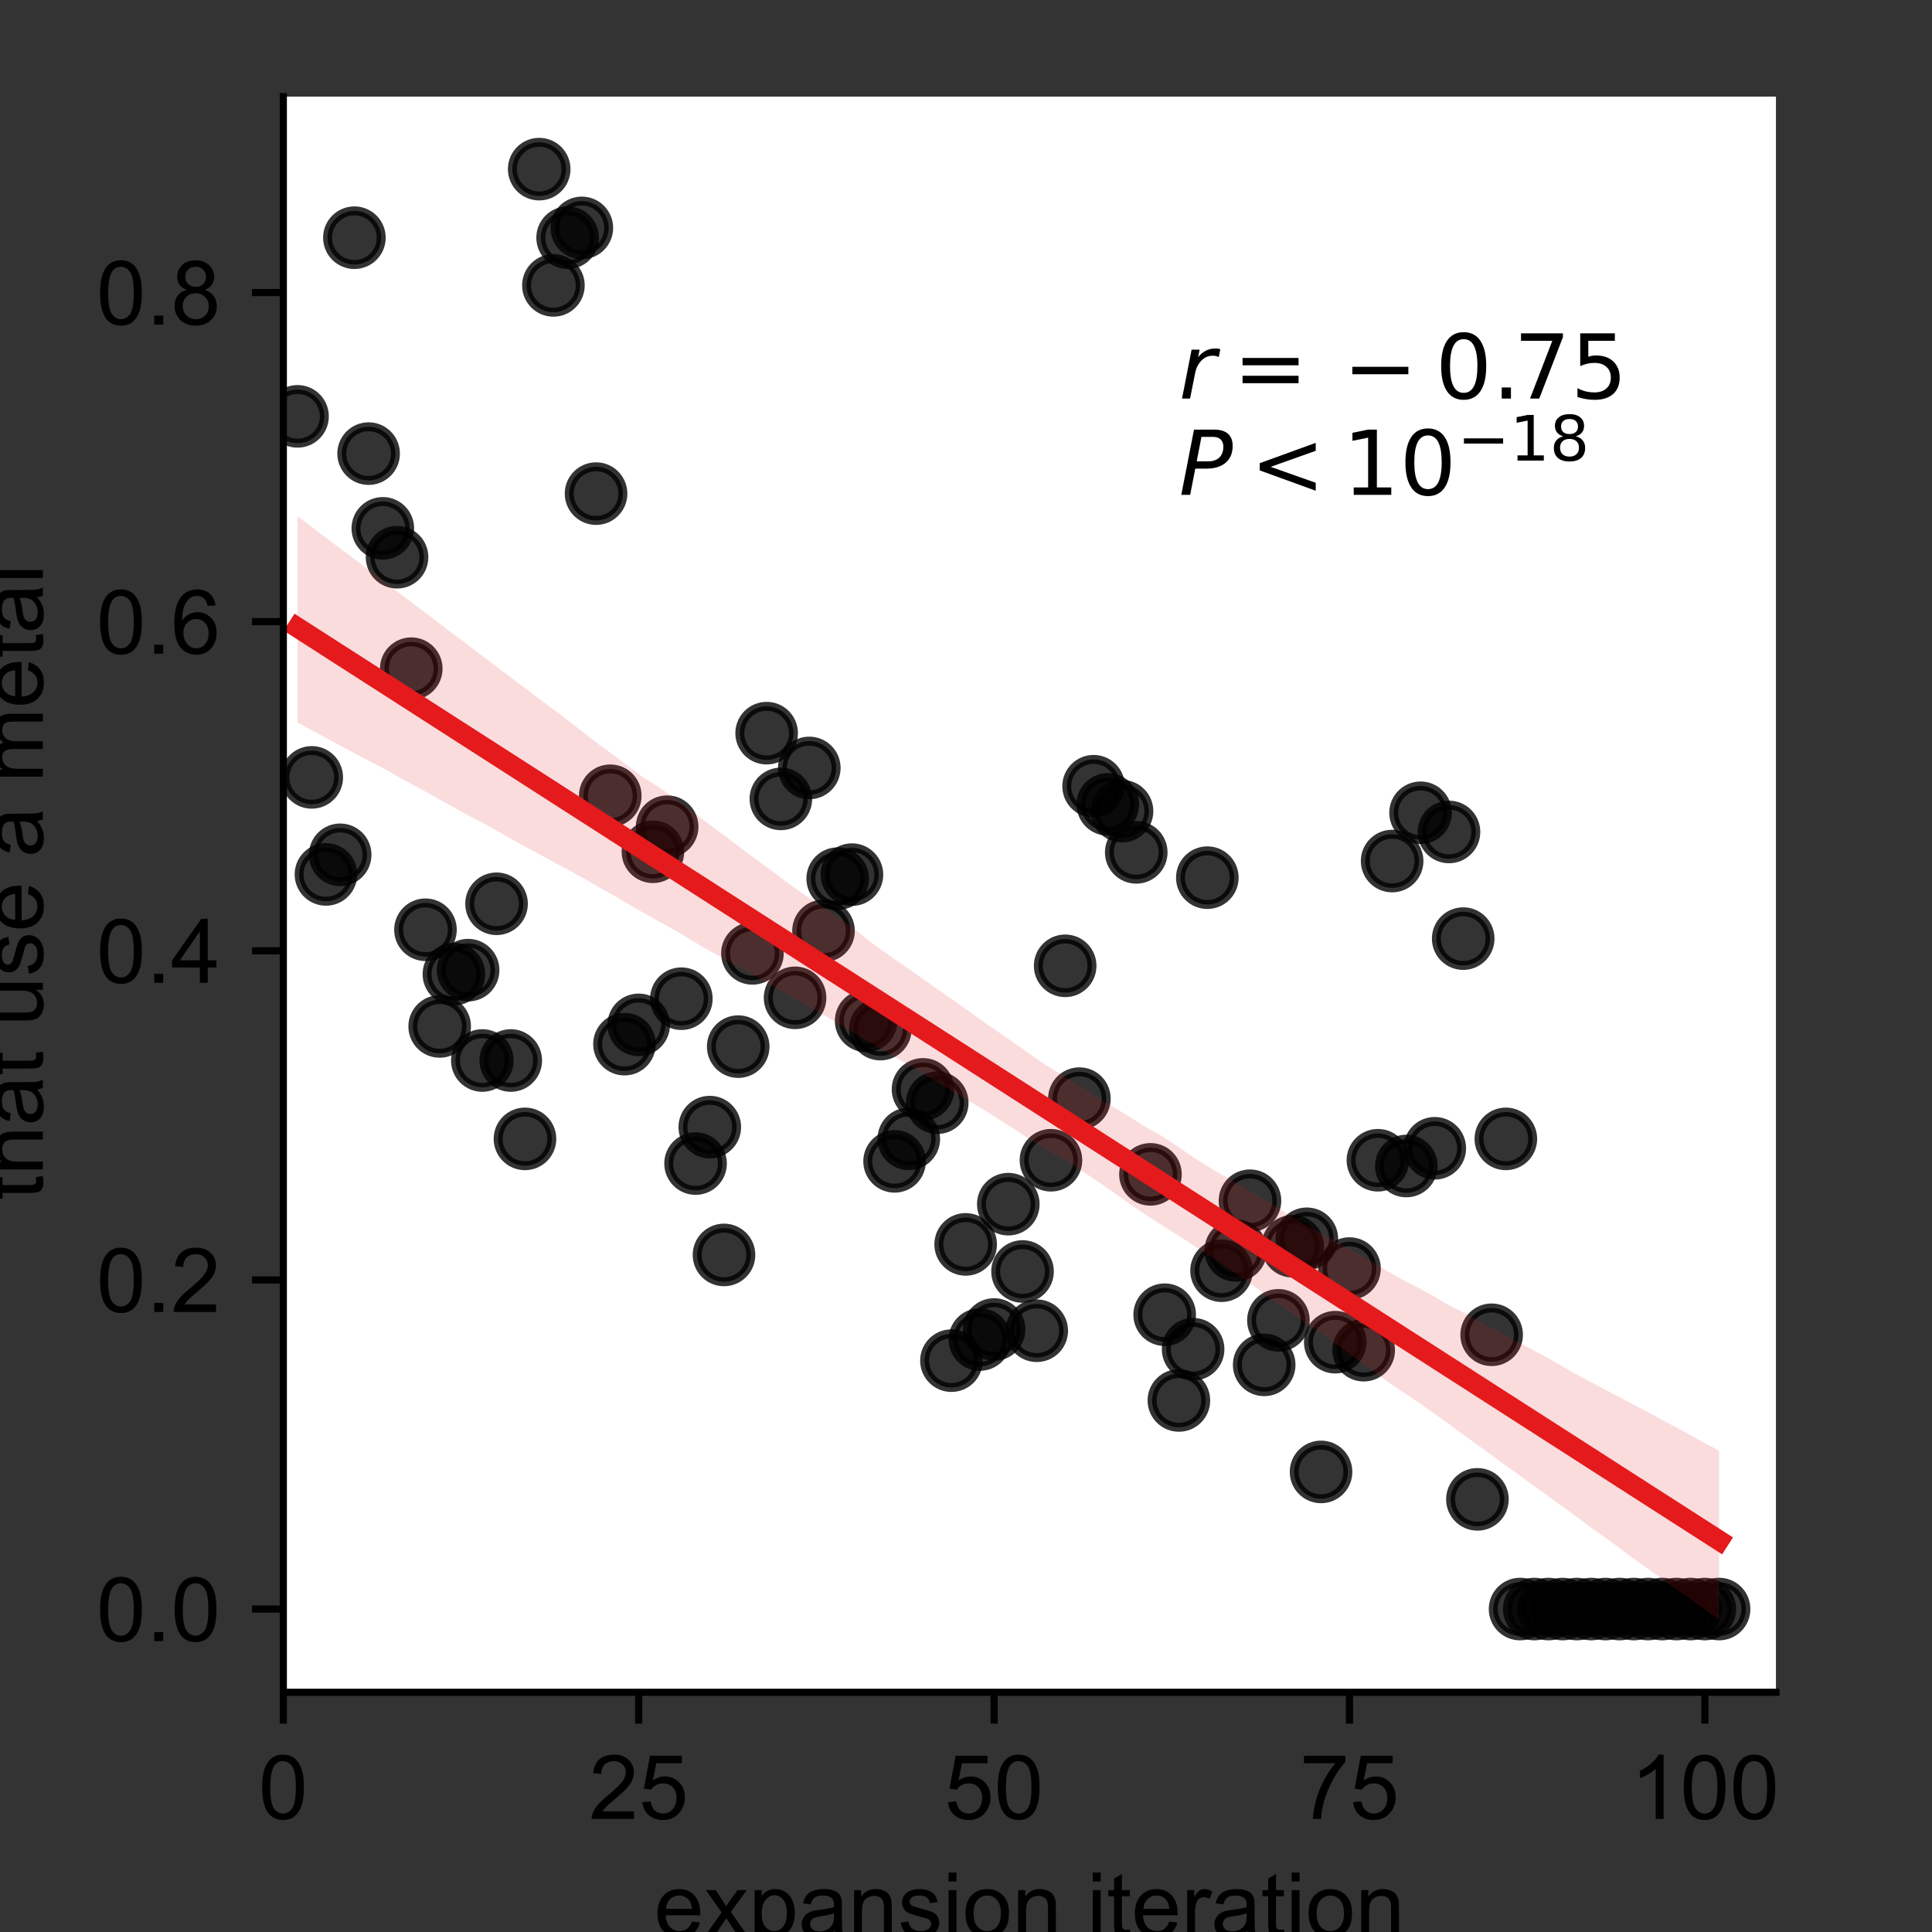 <?xml version="1.0" encoding="utf-8" standalone="no"?>
<!DOCTYPE svg PUBLIC "-//W3C//DTD SVG 1.1//EN"
  "http://www.w3.org/Graphics/SVG/1.1/DTD/svg11.dtd">
<!-- Created with matplotlib (https://matplotlib.org/) -->
<svg height="216pt" version="1.1" viewBox="0 0 216 216" width="216pt" xmlns="http://www.w3.org/2000/svg" xmlns:xlink="http://www.w3.org/1999/xlink">
 <rect x="0" y="0" width="216" height="216" fill="#333333" stroke="none"/>
 <defs>
  <style type="text/css">*{stroke-linecap:butt;stroke-linejoin:round;}</style>
 </defs>
 <g id="figure_1">
  <g id="patch_1">
   <path d="M 0 216 
L 216 216 
L 216 0 
L 0 0 
z
" style="fill:none;"/>
  </g>
  <g id="axes_1">
   <g id="patch_2">
    <path d="M 31.675 189.2 
L 198.553 189.2 
L 198.553 10.8 
L 31.675 10.8 
z
" style="fill:#ffffff;"/>
   </g>
   <g id="PathCollection_1">
    <defs>
     <path d="M 0 3 
C 0.796 3 1.559 2.684 2.121 2.121 
C 2.684 1.559 3 0.796 3 0 
C 3 -0.796 2.684 -1.559 2.121 -2.121 
C 1.559 -2.684 0.796 -3 0 -3 
C -0.796 -3 -1.559 -2.684 -2.121 -2.121 
C -2.684 -1.559 -3 -0.796 -3 0 
C -3 0.796 -2.684 1.559 -2.121 2.121 
C -1.559 2.684 -0.796 3 0 3 
z
" id="m6edb5e5a37" style="stroke:#000000;stroke-opacity:0.8;"/>
    </defs>
    <g clip-path="url(#p695f22015d)">
     <use style="fill-opacity:0.8;stroke:#000000;stroke-opacity:0.8;" x="33.264" xlink:href="#m6edb5e5a37" y="46.549"/>
     <use style="fill-opacity:0.8;stroke:#000000;stroke-opacity:0.8;" x="34.854" xlink:href="#m6edb5e5a37" y="86.913"/>
     <use style="fill-opacity:0.8;stroke:#000000;stroke-opacity:0.8;" x="36.443" xlink:href="#m6edb5e5a37" y="97.759"/>
     <use style="fill-opacity:0.8;stroke:#000000;stroke-opacity:0.8;" x="38.032" xlink:href="#m6edb5e5a37" y="95.569"/>
     <use style="fill-opacity:0.8;stroke:#000000;stroke-opacity:0.8;" x="39.622" xlink:href="#m6edb5e5a37" y="26.575"/>
     <use style="fill-opacity:0.8;stroke:#000000;stroke-opacity:0.8;" x="41.211" xlink:href="#m6edb5e5a37" y="50.715"/>
     <use style="fill-opacity:0.8;stroke:#000000;stroke-opacity:0.8;" x="42.8" xlink:href="#m6edb5e5a37" y="59.07"/>
     <use style="fill-opacity:0.8;stroke:#000000;stroke-opacity:0.8;" x="44.39" xlink:href="#m6edb5e5a37" y="62.297"/>
     <use style="fill-opacity:0.8;stroke:#000000;stroke-opacity:0.8;" x="45.979" xlink:href="#m6edb5e5a37" y="74.761"/>
     <use style="fill-opacity:0.8;stroke:#000000;stroke-opacity:0.8;" x="47.568" xlink:href="#m6edb5e5a37" y="103.948"/>
     <use style="fill-opacity:0.8;stroke:#000000;stroke-opacity:0.8;" x="49.157" xlink:href="#m6edb5e5a37" y="114.757"/>
     <use style="fill-opacity:0.8;stroke:#000000;stroke-opacity:0.8;" x="50.747" xlink:href="#m6edb5e5a37" y="108.909"/>
     <use style="fill-opacity:0.8;stroke:#000000;stroke-opacity:0.8;" x="52.336" xlink:href="#m6edb5e5a37" y="108.465"/>
     <use style="fill-opacity:0.8;stroke:#000000;stroke-opacity:0.8;" x="53.925" xlink:href="#m6edb5e5a37" y="118.566"/>
     <use style="fill-opacity:0.8;stroke:#000000;stroke-opacity:0.8;" x="55.515" xlink:href="#m6edb5e5a37" y="101.044"/>
     <use style="fill-opacity:0.8;stroke:#000000;stroke-opacity:0.8;" x="57.104" xlink:href="#m6edb5e5a37" y="118.566"/>
     <use style="fill-opacity:0.8;stroke:#000000;stroke-opacity:0.8;" x="58.693" xlink:href="#m6edb5e5a37" y="127.328"/>
     <use style="fill-opacity:0.8;stroke:#000000;stroke-opacity:0.8;" x="60.283" xlink:href="#m6edb5e5a37" y="18.909"/>
     <use style="fill-opacity:0.8;stroke:#000000;stroke-opacity:0.8;" x="61.872" xlink:href="#m6edb5e5a37" y="31.908"/>
     <use style="fill-opacity:0.8;stroke:#000000;stroke-opacity:0.8;" x="63.461" xlink:href="#m6edb5e5a37" y="26.575"/>
     <use style="fill-opacity:0.8;stroke:#000000;stroke-opacity:0.8;" x="65.051" xlink:href="#m6edb5e5a37" y="25.48"/>
     <use style="fill-opacity:0.8;stroke:#000000;stroke-opacity:0.8;" x="66.64" xlink:href="#m6edb5e5a37" y="55.188"/>
     <use style="fill-opacity:0.8;stroke:#000000;stroke-opacity:0.8;" x="68.229" xlink:href="#m6edb5e5a37" y="88.968"/>
     <use style="fill-opacity:0.8;stroke:#000000;stroke-opacity:0.8;" x="69.819" xlink:href="#m6edb5e5a37" y="116.736"/>
     <use style="fill-opacity:0.8;stroke:#000000;stroke-opacity:0.8;" x="71.408" xlink:href="#m6edb5e5a37" y="114.582"/>
     <use style="fill-opacity:0.8;stroke:#000000;stroke-opacity:0.8;" x="72.997" xlink:href="#m6edb5e5a37" y="95.229"/>
     <use style="fill-opacity:0.8;stroke:#000000;stroke-opacity:0.8;" x="74.587" xlink:href="#m6edb5e5a37" y="92.427"/>
     <use style="fill-opacity:0.8;stroke:#000000;stroke-opacity:0.8;" x="76.176" xlink:href="#m6edb5e5a37" y="111.656"/>
     <use style="fill-opacity:0.8;stroke:#000000;stroke-opacity:0.8;" x="77.765" xlink:href="#m6edb5e5a37" y="130.087"/>
     <use style="fill-opacity:0.8;stroke:#000000;stroke-opacity:0.8;" x="79.355" xlink:href="#m6edb5e5a37" y="126.013"/>
     <use style="fill-opacity:0.8;stroke:#000000;stroke-opacity:0.8;" x="80.944" xlink:href="#m6edb5e5a37" y="140.303"/>
     <use style="fill-opacity:0.8;stroke:#000000;stroke-opacity:0.8;" x="82.533" xlink:href="#m6edb5e5a37" y="117.014"/>
     <use style="fill-opacity:0.8;stroke:#000000;stroke-opacity:0.8;" x="84.122" xlink:href="#m6edb5e5a37" y="106.588"/>
     <use style="fill-opacity:0.8;stroke:#000000;stroke-opacity:0.8;" x="85.712" xlink:href="#m6edb5e5a37" y="81.968"/>
     <use style="fill-opacity:0.8;stroke:#000000;stroke-opacity:0.8;" x="87.301" xlink:href="#m6edb5e5a37" y="89.318"/>
     <use style="fill-opacity:0.8;stroke:#000000;stroke-opacity:0.8;" x="88.89" xlink:href="#m6edb5e5a37" y="111.558"/>
     <use style="fill-opacity:0.8;stroke:#000000;stroke-opacity:0.8;" x="90.48" xlink:href="#m6edb5e5a37" y="85.858"/>
     <use style="fill-opacity:0.8;stroke:#000000;stroke-opacity:0.8;" x="92.069" xlink:href="#m6edb5e5a37" y="104.071"/>
     <use style="fill-opacity:0.8;stroke:#000000;stroke-opacity:0.8;" x="93.658" xlink:href="#m6edb5e5a37" y="98.233"/>
     <use style="fill-opacity:0.8;stroke:#000000;stroke-opacity:0.8;" x="95.248" xlink:href="#m6edb5e5a37" y="97.786"/>
     <use style="fill-opacity:0.8;stroke:#000000;stroke-opacity:0.8;" x="96.837" xlink:href="#m6edb5e5a37" y="114.138"/>
     <use style="fill-opacity:0.8;stroke:#000000;stroke-opacity:0.8;" x="98.426" xlink:href="#m6edb5e5a37" y="115.054"/>
     <use style="fill-opacity:0.8;stroke:#000000;stroke-opacity:0.8;" x="100.016" xlink:href="#m6edb5e5a37" y="129.84"/>
     <use style="fill-opacity:0.8;stroke:#000000;stroke-opacity:0.8;" x="101.605" xlink:href="#m6edb5e5a37" y="127.328"/>
     <use style="fill-opacity:0.8;stroke:#000000;stroke-opacity:0.8;" x="103.194" xlink:href="#m6edb5e5a37" y="121.794"/>
     <use style="fill-opacity:0.8;stroke:#000000;stroke-opacity:0.8;" x="104.784" xlink:href="#m6edb5e5a37" y="123.284"/>
     <use style="fill-opacity:0.8;stroke:#000000;stroke-opacity:0.8;" x="106.373" xlink:href="#m6edb5e5a37" y="152.123"/>
     <use style="fill-opacity:0.8;stroke:#000000;stroke-opacity:0.8;" x="107.962" xlink:href="#m6edb5e5a37" y="139.125"/>
     <use style="fill-opacity:0.8;stroke:#000000;stroke-opacity:0.8;" x="109.552" xlink:href="#m6edb5e5a37" y="149.759"/>
     <use style="fill-opacity:0.8;stroke:#000000;stroke-opacity:0.8;" x="111.141" xlink:href="#m6edb5e5a37" y="148.641"/>
     <use style="fill-opacity:0.8;stroke:#000000;stroke-opacity:0.8;" x="112.73" xlink:href="#m6edb5e5a37" y="134.628"/>
     <use style="fill-opacity:0.8;stroke:#000000;stroke-opacity:0.8;" x="114.32" xlink:href="#m6edb5e5a37" y="142.154"/>
     <use style="fill-opacity:0.8;stroke:#000000;stroke-opacity:0.8;" x="115.909" xlink:href="#m6edb5e5a37" y="148.779"/>
     <use style="fill-opacity:0.8;stroke:#000000;stroke-opacity:0.8;" x="117.498" xlink:href="#m6edb5e5a37" y="129.717"/>
     <use style="fill-opacity:0.8;stroke:#000000;stroke-opacity:0.8;" x="119.087" xlink:href="#m6edb5e5a37" y="107.979"/>
     <use style="fill-opacity:0.8;stroke:#000000;stroke-opacity:0.8;" x="120.677" xlink:href="#m6edb5e5a37" y="122.83"/>
     <use style="fill-opacity:0.8;stroke:#000000;stroke-opacity:0.8;" x="122.266" xlink:href="#m6edb5e5a37" y="87.903"/>
     <use style="fill-opacity:0.8;stroke:#000000;stroke-opacity:0.8;" x="123.855" xlink:href="#m6edb5e5a37" y="89.929"/>
     <use style="fill-opacity:0.8;stroke:#000000;stroke-opacity:0.8;" x="125.445" xlink:href="#m6edb5e5a37" y="90.69"/>
     <use style="fill-opacity:0.8;stroke:#000000;stroke-opacity:0.8;" x="127.034" xlink:href="#m6edb5e5a37" y="95.295"/>
     <use style="fill-opacity:0.8;stroke:#000000;stroke-opacity:0.8;" x="128.623" xlink:href="#m6edb5e5a37" y="131.295"/>
     <use style="fill-opacity:0.8;stroke:#000000;stroke-opacity:0.8;" x="130.213" xlink:href="#m6edb5e5a37" y="146.987"/>
     <use style="fill-opacity:0.8;stroke:#000000;stroke-opacity:0.8;" x="131.802" xlink:href="#m6edb5e5a37" y="156.572"/>
     <use style="fill-opacity:0.8;stroke:#000000;stroke-opacity:0.8;" x="133.391" xlink:href="#m6edb5e5a37" y="150.844"/>
     <use style="fill-opacity:0.8;stroke:#000000;stroke-opacity:0.8;" x="134.981" xlink:href="#m6edb5e5a37" y="98.124"/>
     <use style="fill-opacity:0.8;stroke:#000000;stroke-opacity:0.8;" x="136.57" xlink:href="#m6edb5e5a37" y="142.066"/>
     <use style="fill-opacity:0.8;stroke:#000000;stroke-opacity:0.8;" x="138.159" xlink:href="#m6edb5e5a37" y="139.795"/>
     <use style="fill-opacity:0.8;stroke:#000000;stroke-opacity:0.8;" x="139.749" xlink:href="#m6edb5e5a37" y="134.244"/>
     <use style="fill-opacity:0.8;stroke:#000000;stroke-opacity:0.8;" x="141.338" xlink:href="#m6edb5e5a37" y="152.593"/>
     <use style="fill-opacity:0.8;stroke:#000000;stroke-opacity:0.8;" x="142.927" xlink:href="#m6edb5e5a37" y="147.616"/>
     <use style="fill-opacity:0.8;stroke:#000000;stroke-opacity:0.8;" x="144.517" xlink:href="#m6edb5e5a37" y="139.331"/>
     <use style="fill-opacity:0.8;stroke:#000000;stroke-opacity:0.8;" x="146.106" xlink:href="#m6edb5e5a37" y="138.498"/>
     <use style="fill-opacity:0.8;stroke:#000000;stroke-opacity:0.8;" x="147.695" xlink:href="#m6edb5e5a37" y="164.562"/>
     <use style="fill-opacity:0.8;stroke:#000000;stroke-opacity:0.8;" x="149.285" xlink:href="#m6edb5e5a37" y="150.059"/>
     <use style="fill-opacity:0.8;stroke:#000000;stroke-opacity:0.8;" x="150.874" xlink:href="#m6edb5e5a37" y="141.829"/>
     <use style="fill-opacity:0.8;stroke:#000000;stroke-opacity:0.8;" x="152.463" xlink:href="#m6edb5e5a37" y="150.953"/>
     <use style="fill-opacity:0.8;stroke:#000000;stroke-opacity:0.8;" x="154.052" xlink:href="#m6edb5e5a37" y="129.717"/>
     <use style="fill-opacity:0.8;stroke:#000000;stroke-opacity:0.8;" x="155.642" xlink:href="#m6edb5e5a37" y="96.266"/>
     <use style="fill-opacity:0.8;stroke:#000000;stroke-opacity:0.8;" x="157.231" xlink:href="#m6edb5e5a37" y="130.36"/>
     <use style="fill-opacity:0.8;stroke:#000000;stroke-opacity:0.8;" x="158.82" xlink:href="#m6edb5e5a37" y="90.87"/>
     <use style="fill-opacity:0.8;stroke:#000000;stroke-opacity:0.8;" x="160.41" xlink:href="#m6edb5e5a37" y="128.379"/>
     <use style="fill-opacity:0.8;stroke:#000000;stroke-opacity:0.8;" x="161.999" xlink:href="#m6edb5e5a37" y="93.013"/>
     <use style="fill-opacity:0.8;stroke:#000000;stroke-opacity:0.8;" x="163.588" xlink:href="#m6edb5e5a37" y="104.938"/>
     <use style="fill-opacity:0.8;stroke:#000000;stroke-opacity:0.8;" x="165.178" xlink:href="#m6edb5e5a37" y="167.629"/>
     <use style="fill-opacity:0.8;stroke:#000000;stroke-opacity:0.8;" x="166.767" xlink:href="#m6edb5e5a37" y="149.23"/>
     <use style="fill-opacity:0.8;stroke:#000000;stroke-opacity:0.8;" x="168.356" xlink:href="#m6edb5e5a37" y="127.328"/>
     <use style="fill-opacity:0.8;stroke:#000000;stroke-opacity:0.8;" x="169.946" xlink:href="#m6edb5e5a37" y="179.894"/>
     <use style="fill-opacity:0.8;stroke:#000000;stroke-opacity:0.8;" x="171.535" xlink:href="#m6edb5e5a37" y="179.894"/>
     <use style="fill-opacity:0.8;stroke:#000000;stroke-opacity:0.8;" x="173.124" xlink:href="#m6edb5e5a37" y="179.894"/>
     <use style="fill-opacity:0.8;stroke:#000000;stroke-opacity:0.8;" x="174.714" xlink:href="#m6edb5e5a37" y="179.894"/>
     <use style="fill-opacity:0.8;stroke:#000000;stroke-opacity:0.8;" x="176.303" xlink:href="#m6edb5e5a37" y="179.894"/>
     <use style="fill-opacity:0.8;stroke:#000000;stroke-opacity:0.8;" x="177.892" xlink:href="#m6edb5e5a37" y="179.894"/>
     <use style="fill-opacity:0.8;stroke:#000000;stroke-opacity:0.8;" x="179.482" xlink:href="#m6edb5e5a37" y="179.894"/>
     <use style="fill-opacity:0.8;stroke:#000000;stroke-opacity:0.8;" x="181.071" xlink:href="#m6edb5e5a37" y="179.894"/>
     <use style="fill-opacity:0.8;stroke:#000000;stroke-opacity:0.8;" x="182.66" xlink:href="#m6edb5e5a37" y="179.894"/>
     <use style="fill-opacity:0.8;stroke:#000000;stroke-opacity:0.8;" x="184.25" xlink:href="#m6edb5e5a37" y="179.894"/>
     <use style="fill-opacity:0.8;stroke:#000000;stroke-opacity:0.8;" x="185.839" xlink:href="#m6edb5e5a37" y="179.894"/>
     <use style="fill-opacity:0.8;stroke:#000000;stroke-opacity:0.8;" x="187.428" xlink:href="#m6edb5e5a37" y="179.894"/>
     <use style="fill-opacity:0.8;stroke:#000000;stroke-opacity:0.8;" x="189.017" xlink:href="#m6edb5e5a37" y="179.894"/>
     <use style="fill-opacity:0.8;stroke:#000000;stroke-opacity:0.8;" x="190.607" xlink:href="#m6edb5e5a37" y="179.894"/>
     <use style="fill-opacity:0.8;stroke:#000000;stroke-opacity:0.8;" x="192.196" xlink:href="#m6edb5e5a37" y="179.894"/>
    </g>
   </g>
   <g id="PolyCollection_1">
    <path clip-path="url(#p695f22015d)" d="M 33.264 57.721 
L 33.264 80.778 
L 34.87 81.644 
L 36.475 82.51 
L 38.08 83.375 
L 39.686 84.24 
L 41.291 85.096 
L 42.897 85.917 
L 44.502 86.84 
L 46.107 87.707 
L 47.713 88.591 
L 49.318 89.483 
L 50.923 90.376 
L 52.529 91.259 
L 54.134 92.091 
L 55.74 92.996 
L 57.345 93.901 
L 58.95 94.789 
L 60.556 95.653 
L 62.161 96.518 
L 63.766 97.384 
L 65.372 98.263 
L 66.977 99.201 
L 68.582 100.103 
L 70.188 101.045 
L 71.793 101.976 
L 73.399 102.87 
L 75.004 103.763 
L 76.609 104.692 
L 78.215 105.668 
L 79.82 106.57 
L 81.425 107.44 
L 83.031 108.309 
L 84.636 109.2 
L 86.242 110.141 
L 87.847 111.081 
L 89.452 112.002 
L 91.058 112.921 
L 92.663 113.819 
L 94.268 114.745 
L 95.874 115.723 
L 97.479 116.671 
L 99.085 117.608 
L 100.69 118.546 
L 102.295 119.468 
L 103.901 120.448 
L 105.506 121.394 
L 107.111 122.373 
L 108.717 123.316 
L 110.322 124.293 
L 111.928 125.301 
L 113.533 126.32 
L 115.138 127.355 
L 116.744 128.359 
L 118.349 129.301 
L 119.954 130.259 
L 121.56 131.307 
L 123.165 132.395 
L 124.77 133.519 
L 126.376 134.649 
L 127.981 135.732 
L 129.587 136.777 
L 131.192 137.789 
L 132.797 138.815 
L 134.403 139.892 
L 136.008 140.893 
L 137.613 142 
L 139.219 143.148 
L 140.824 144.233 
L 142.43 145.449 
L 144.035 146.532 
L 145.64 147.697 
L 147.246 148.735 
L 148.851 149.92 
L 150.456 151.046 
L 152.062 152.236 
L 153.667 153.396 
L 155.273 154.567 
L 156.878 155.649 
L 158.483 156.714 
L 160.089 157.851 
L 161.694 158.989 
L 163.299 160.18 
L 164.905 161.342 
L 166.51 162.506 
L 168.116 163.669 
L 169.721 164.834 
L 171.326 165.998 
L 172.932 167.163 
L 174.537 168.326 
L 176.142 169.489 
L 177.748 170.682 
L 179.353 171.815 
L 180.959 172.988 
L 182.564 174.192 
L 184.169 175.344 
L 185.775 176.493 
L 187.38 177.641 
L 188.985 178.791 
L 190.591 179.908 
L 192.196 181.091 
L 192.196 162.175 
L 192.196 162.175 
L 190.591 161.349 
L 188.985 160.438 
L 187.38 159.566 
L 185.775 158.703 
L 184.169 157.852 
L 182.564 157.003 
L 180.959 156.155 
L 179.353 155.307 
L 177.748 154.459 
L 176.142 153.603 
L 174.537 152.679 
L 172.932 151.748 
L 171.326 150.901 
L 169.721 150.055 
L 168.116 149.166 
L 166.51 148.359 
L 164.905 147.472 
L 163.299 146.581 
L 161.694 145.746 
L 160.089 144.8 
L 158.483 143.935 
L 156.878 143.113 
L 155.273 142.199 
L 153.667 141.235 
L 152.062 140.308 
L 150.456 139.449 
L 148.851 138.511 
L 147.246 137.634 
L 145.64 136.758 
L 144.035 135.8 
L 142.43 134.771 
L 140.824 133.794 
L 139.219 132.852 
L 137.613 131.918 
L 136.008 130.998 
L 134.403 130.025 
L 132.797 128.968 
L 131.192 127.86 
L 129.587 126.832 
L 127.981 125.951 
L 126.376 124.908 
L 124.77 123.946 
L 123.165 122.979 
L 121.56 121.945 
L 119.954 120.959 
L 118.349 119.966 
L 116.744 118.964 
L 115.138 117.837 
L 113.533 116.711 
L 111.928 115.583 
L 110.322 114.495 
L 108.717 113.332 
L 107.111 112.204 
L 105.506 111.079 
L 103.901 109.954 
L 102.295 108.824 
L 100.69 107.697 
L 99.085 106.573 
L 97.479 105.435 
L 95.874 104.148 
L 94.268 103.001 
L 92.663 101.859 
L 91.058 100.771 
L 89.452 99.7 
L 87.847 98.532 
L 86.242 97.331 
L 84.636 96.145 
L 83.031 94.954 
L 81.425 93.736 
L 79.82 92.574 
L 78.215 91.337 
L 76.609 90.137 
L 75.004 88.937 
L 73.399 87.843 
L 71.793 86.825 
L 70.188 85.615 
L 68.582 84.405 
L 66.977 83.239 
L 65.372 81.995 
L 63.766 80.751 
L 62.161 79.526 
L 60.556 78.339 
L 58.95 77.126 
L 57.345 75.912 
L 55.74 74.699 
L 54.134 73.486 
L 52.529 72.274 
L 50.923 71.062 
L 49.318 69.849 
L 47.713 68.637 
L 46.107 67.424 
L 44.502 66.212 
L 42.897 64.999 
L 41.291 63.785 
L 39.686 62.552 
L 38.08 61.351 
L 36.475 60.148 
L 34.87 58.934 
L 33.264 57.721 
z
" style="fill:#e41a1c;fill-opacity:0.15;"/>
   </g>
   <g id="matplotlib.axis_1">
    <g id="xtick_1">
     <g id="line2d_1">
      <defs>
       <path d="M 0 0 
L 0 3.5 
" id="mfd3918d883" style="stroke:#000000;stroke-width:0.8;"/>
      </defs>
      <g>
       <use style="stroke:#000000;stroke-width:0.8;" x="31.675" xlink:href="#mfd3918d883" y="189.2"/>
      </g>
     </g>
     <g id="text_1">
      <!-- 0 -->
      <g transform="translate(28.895 203.358)scale(0.1 -0.1)">
       <defs>
        <path d="M 4.156 35.297 
Q 4.156 48 6.766 55.734 
Q 9.375 63.484 14.516 67.672 
Q 19.672 71.875 27.484 71.875 
Q 33.25 71.875 37.594 69.547 
Q 41.938 67.234 44.766 62.859 
Q 47.609 58.5 49.219 52.219 
Q 50.828 45.953 50.828 35.297 
Q 50.828 22.703 48.234 14.969 
Q 45.656 7.234 40.5 3 
Q 35.359 -1.219 27.484 -1.219 
Q 17.141 -1.219 11.234 6.203 
Q 4.156 15.141 4.156 35.297 
z
M 13.188 35.297 
Q 13.188 17.672 17.312 11.828 
Q 21.438 6 27.484 6 
Q 33.547 6 37.672 11.859 
Q 41.797 17.719 41.797 35.297 
Q 41.797 52.984 37.672 58.781 
Q 33.547 64.594 27.391 64.594 
Q 21.344 64.594 17.719 59.469 
Q 13.188 52.938 13.188 35.297 
z
" id="ArialMT-48"/>
       </defs>
       <use xlink:href="#ArialMT-48"/>
      </g>
     </g>
    </g>
    <g id="xtick_2">
     <g id="line2d_2">
      <g>
       <use style="stroke:#000000;stroke-width:0.8;" x="71.408" xlink:href="#mfd3918d883" y="189.2"/>
      </g>
     </g>
     <g id="text_2">
      <!-- 25 -->
      <g transform="translate(65.847 203.358)scale(0.1 -0.1)">
       <defs>
        <path d="M 50.344 8.453 
L 50.344 0 
L 3.031 0 
Q 2.938 3.172 4.047 6.109 
Q 5.859 10.938 9.828 15.625 
Q 13.812 20.312 21.344 26.469 
Q 33.016 36.031 37.109 41.625 
Q 41.219 47.219 41.219 52.203 
Q 41.219 57.422 37.469 61 
Q 33.734 64.594 27.734 64.594 
Q 21.391 64.594 17.578 60.781 
Q 13.766 56.984 13.719 50.25 
L 4.688 51.172 
Q 5.609 61.281 11.656 66.578 
Q 17.719 71.875 27.938 71.875 
Q 38.234 71.875 44.234 66.156 
Q 50.25 60.453 50.25 52 
Q 50.25 47.703 48.484 43.547 
Q 46.734 39.406 42.656 34.812 
Q 38.578 30.219 29.109 22.219 
Q 21.188 15.578 18.938 13.203 
Q 16.703 10.844 15.234 8.453 
z
" id="ArialMT-50"/>
        <path d="M 4.156 18.75 
L 13.375 19.531 
Q 14.406 12.797 18.141 9.391 
Q 21.875 6 27.156 6 
Q 33.5 6 37.891 10.781 
Q 42.281 15.578 42.281 23.484 
Q 42.281 31 38.062 35.344 
Q 33.844 39.703 27 39.703 
Q 22.75 39.703 19.328 37.766 
Q 15.922 35.844 13.969 32.766 
L 5.719 33.844 
L 12.641 70.609 
L 48.25 70.609 
L 48.25 62.203 
L 19.672 62.203 
L 15.828 42.969 
Q 22.266 47.469 29.344 47.469 
Q 38.719 47.469 45.156 40.969 
Q 51.609 34.469 51.609 24.266 
Q 51.609 14.547 45.953 7.469 
Q 39.062 -1.219 27.156 -1.219 
Q 17.391 -1.219 11.203 4.25 
Q 5.031 9.719 4.156 18.75 
z
" id="ArialMT-53"/>
       </defs>
       <use xlink:href="#ArialMT-50"/>
       <use x="55.615" xlink:href="#ArialMT-53"/>
      </g>
     </g>
    </g>
    <g id="xtick_3">
     <g id="line2d_3">
      <g>
       <use style="stroke:#000000;stroke-width:0.8;" x="111.141" xlink:href="#mfd3918d883" y="189.2"/>
      </g>
     </g>
     <g id="text_3">
      <!-- 50 -->
      <g transform="translate(105.58 203.358)scale(0.1 -0.1)">
       <use xlink:href="#ArialMT-53"/>
       <use x="55.615" xlink:href="#ArialMT-48"/>
      </g>
     </g>
    </g>
    <g id="xtick_4">
     <g id="line2d_4">
      <g>
       <use style="stroke:#000000;stroke-width:0.8;" x="150.874" xlink:href="#mfd3918d883" y="189.2"/>
      </g>
     </g>
     <g id="text_4">
      <!-- 75 -->
      <g transform="translate(145.313 203.358)scale(0.1 -0.1)">
       <defs>
        <path d="M 4.734 62.203 
L 4.734 70.656 
L 51.078 70.656 
L 51.078 63.812 
Q 44.234 56.547 37.516 44.484 
Q 30.812 32.422 27.156 19.672 
Q 24.516 10.688 23.781 0 
L 14.75 0 
Q 14.891 8.453 18.062 20.406 
Q 21.234 32.375 27.172 43.484 
Q 33.109 54.594 39.797 62.203 
z
" id="ArialMT-55"/>
       </defs>
       <use xlink:href="#ArialMT-55"/>
       <use x="55.615" xlink:href="#ArialMT-53"/>
      </g>
     </g>
    </g>
    <g id="xtick_5">
     <g id="line2d_5">
      <g>
       <use style="stroke:#000000;stroke-width:0.8;" x="190.607" xlink:href="#mfd3918d883" y="189.2"/>
      </g>
     </g>
     <g id="text_5">
      <!-- 100 -->
      <g transform="translate(182.265 203.358)scale(0.1 -0.1)">
       <defs>
        <path d="M 37.25 0 
L 28.469 0 
L 28.469 56 
Q 25.297 52.984 20.141 49.953 
Q 14.984 46.922 10.891 45.406 
L 10.891 53.906 
Q 18.266 57.375 23.781 62.297 
Q 29.297 67.234 31.594 71.875 
L 37.25 71.875 
z
" id="ArialMT-49"/>
       </defs>
       <use xlink:href="#ArialMT-49"/>
       <use x="55.615" xlink:href="#ArialMT-48"/>
       <use x="111.23" xlink:href="#ArialMT-48"/>
      </g>
     </g>
    </g>
    <g id="text_6">
     <!-- expansion iteration -->
     <g transform="translate(73.145 216.503)scale(0.1 -0.1)">
      <defs>
       <path d="M 42.094 16.703 
L 51.172 15.578 
Q 49.031 7.625 43.219 3.219 
Q 37.406 -1.172 28.375 -1.172 
Q 17 -1.172 10.328 5.828 
Q 3.656 12.844 3.656 25.484 
Q 3.656 38.578 10.391 45.797 
Q 17.141 53.031 27.875 53.031 
Q 38.281 53.031 44.875 45.953 
Q 51.469 38.875 51.469 26.031 
Q 51.469 25.25 51.422 23.688 
L 12.75 23.688 
Q 13.234 15.141 17.578 10.594 
Q 21.922 6.062 28.422 6.062 
Q 33.25 6.062 36.672 8.594 
Q 40.094 11.141 42.094 16.703 
z
M 13.234 30.906 
L 42.188 30.906 
Q 41.609 37.453 38.875 40.719 
Q 34.672 45.797 27.984 45.797 
Q 21.922 45.797 17.797 41.75 
Q 13.672 37.703 13.234 30.906 
z
" id="ArialMT-101"/>
       <path d="M 0.734 0 
L 19.672 26.953 
L 2.156 51.859 
L 13.141 51.859 
L 21.094 39.703 
Q 23.344 36.234 24.703 33.891 
Q 26.859 37.109 28.656 39.594 
L 37.406 51.859 
L 47.906 51.859 
L 29.984 27.438 
L 49.266 0 
L 38.484 0 
L 27.828 16.109 
L 25 20.453 
L 11.375 0 
z
" id="ArialMT-120"/>
       <path d="M 6.594 -19.875 
L 6.594 51.859 
L 14.594 51.859 
L 14.594 45.125 
Q 17.438 49.078 21 51.047 
Q 24.562 53.031 29.641 53.031 
Q 36.281 53.031 41.359 49.609 
Q 46.438 46.188 49.016 39.953 
Q 51.609 33.734 51.609 26.312 
Q 51.609 18.359 48.75 11.984 
Q 45.906 5.609 40.453 2.219 
Q 35.016 -1.172 29 -1.172 
Q 24.609 -1.172 21.109 0.688 
Q 17.625 2.547 15.375 5.375 
L 15.375 -19.875 
z
M 14.547 25.641 
Q 14.547 15.625 18.594 10.844 
Q 22.656 6.062 28.422 6.062 
Q 34.281 6.062 38.453 11.016 
Q 42.625 15.969 42.625 26.375 
Q 42.625 36.281 38.547 41.203 
Q 34.469 46.141 28.812 46.141 
Q 23.188 46.141 18.859 40.891 
Q 14.547 35.641 14.547 25.641 
z
" id="ArialMT-112"/>
       <path d="M 40.438 6.391 
Q 35.547 2.25 31.031 0.531 
Q 26.516 -1.172 21.344 -1.172 
Q 12.797 -1.172 8.203 3 
Q 3.609 7.172 3.609 13.672 
Q 3.609 17.484 5.344 20.625 
Q 7.078 23.781 9.891 25.688 
Q 12.703 27.594 16.219 28.562 
Q 18.797 29.25 24.031 29.891 
Q 34.672 31.156 39.703 32.906 
Q 39.75 34.719 39.75 35.203 
Q 39.75 40.578 37.25 42.781 
Q 33.891 45.75 27.25 45.75 
Q 21.047 45.75 18.094 43.578 
Q 15.141 41.406 13.719 35.891 
L 5.125 37.062 
Q 6.297 42.578 8.984 45.969 
Q 11.672 49.359 16.75 51.188 
Q 21.828 53.031 28.516 53.031 
Q 35.156 53.031 39.297 51.469 
Q 43.453 49.906 45.406 47.531 
Q 47.359 45.172 48.141 41.547 
Q 48.578 39.312 48.578 33.453 
L 48.578 21.734 
Q 48.578 9.469 49.141 6.219 
Q 49.703 2.984 51.375 0 
L 42.188 0 
Q 40.828 2.734 40.438 6.391 
z
M 39.703 26.031 
Q 34.906 24.078 25.344 22.703 
Q 19.922 21.922 17.672 20.938 
Q 15.438 19.969 14.203 18.094 
Q 12.984 16.219 12.984 13.922 
Q 12.984 10.406 15.641 8.062 
Q 18.312 5.719 23.438 5.719 
Q 28.516 5.719 32.469 7.938 
Q 36.422 10.156 38.281 14.016 
Q 39.703 17 39.703 22.797 
z
" id="ArialMT-97"/>
       <path d="M 6.594 0 
L 6.594 51.859 
L 14.5 51.859 
L 14.5 44.484 
Q 20.219 53.031 31 53.031 
Q 35.688 53.031 39.625 51.344 
Q 43.562 49.656 45.516 46.922 
Q 47.469 44.188 48.25 40.438 
Q 48.734 37.984 48.734 31.891 
L 48.734 0 
L 39.938 0 
L 39.938 31.547 
Q 39.938 36.922 38.906 39.578 
Q 37.891 42.234 35.281 43.812 
Q 32.672 45.406 29.156 45.406 
Q 23.531 45.406 19.453 41.844 
Q 15.375 38.281 15.375 28.328 
L 15.375 0 
z
" id="ArialMT-110"/>
       <path d="M 3.078 15.484 
L 11.766 16.844 
Q 12.5 11.625 15.844 8.844 
Q 19.188 6.062 25.203 6.062 
Q 31.25 6.062 34.172 8.516 
Q 37.109 10.984 37.109 14.312 
Q 37.109 17.281 34.516 19 
Q 32.719 20.172 25.531 21.969 
Q 15.875 24.422 12.141 26.203 
Q 8.406 27.984 6.469 31.125 
Q 4.547 34.281 4.547 38.094 
Q 4.547 41.547 6.125 44.5 
Q 7.719 47.469 10.453 49.422 
Q 12.5 50.922 16.031 51.969 
Q 19.578 53.031 23.641 53.031 
Q 29.734 53.031 34.344 51.266 
Q 38.969 49.516 41.156 46.5 
Q 43.359 43.5 44.188 38.484 
L 35.594 37.312 
Q 35.016 41.312 32.203 43.547 
Q 29.391 45.797 24.266 45.797 
Q 18.219 45.797 15.625 43.797 
Q 13.031 41.797 13.031 39.109 
Q 13.031 37.406 14.109 36.031 
Q 15.188 34.625 17.484 33.688 
Q 18.797 33.203 25.25 31.453 
Q 34.578 28.953 38.25 27.359 
Q 41.938 25.781 44.031 22.75 
Q 46.141 19.734 46.141 15.234 
Q 46.141 10.844 43.578 6.953 
Q 41.016 3.078 36.172 0.953 
Q 31.344 -1.172 25.25 -1.172 
Q 15.141 -1.172 9.844 3.031 
Q 4.547 7.234 3.078 15.484 
z
" id="ArialMT-115"/>
       <path d="M 6.641 61.469 
L 6.641 71.578 
L 15.438 71.578 
L 15.438 61.469 
z
M 6.641 0 
L 6.641 51.859 
L 15.438 51.859 
L 15.438 0 
z
" id="ArialMT-105"/>
       <path d="M 3.328 25.922 
Q 3.328 40.328 11.328 47.266 
Q 18.016 53.031 27.641 53.031 
Q 38.328 53.031 45.109 46.016 
Q 51.906 39.016 51.906 26.656 
Q 51.906 16.656 48.906 10.906 
Q 45.906 5.172 40.156 2 
Q 34.422 -1.172 27.641 -1.172 
Q 16.75 -1.172 10.031 5.812 
Q 3.328 12.797 3.328 25.922 
z
M 12.359 25.922 
Q 12.359 15.969 16.703 11.016 
Q 21.047 6.062 27.641 6.062 
Q 34.188 6.062 38.531 11.031 
Q 42.875 16.016 42.875 26.219 
Q 42.875 35.844 38.5 40.797 
Q 34.125 45.75 27.641 45.75 
Q 21.047 45.75 16.703 40.812 
Q 12.359 35.891 12.359 25.922 
z
" id="ArialMT-111"/>
       <path id="ArialMT-32"/>
       <path d="M 25.781 7.859 
L 27.047 0.094 
Q 23.344 -0.688 20.406 -0.688 
Q 15.625 -0.688 12.984 0.828 
Q 10.359 2.344 9.281 4.812 
Q 8.203 7.281 8.203 15.188 
L 8.203 45.016 
L 1.766 45.016 
L 1.766 51.859 
L 8.203 51.859 
L 8.203 64.703 
L 16.938 69.969 
L 16.938 51.859 
L 25.781 51.859 
L 25.781 45.016 
L 16.938 45.016 
L 16.938 14.703 
Q 16.938 10.938 17.406 9.859 
Q 17.875 8.797 18.922 8.156 
Q 19.969 7.516 21.922 7.516 
Q 23.391 7.516 25.781 7.859 
z
" id="ArialMT-116"/>
       <path d="M 6.5 0 
L 6.5 51.859 
L 14.406 51.859 
L 14.406 44 
Q 17.438 49.516 20 51.266 
Q 22.562 53.031 25.641 53.031 
Q 30.078 53.031 34.672 50.203 
L 31.641 42.047 
Q 28.422 43.953 25.203 43.953 
Q 22.312 43.953 20.016 42.219 
Q 17.719 40.484 16.75 37.406 
Q 15.281 32.719 15.281 27.156 
L 15.281 0 
z
" id="ArialMT-114"/>
      </defs>
      <use xlink:href="#ArialMT-101"/>
      <use x="55.615" xlink:href="#ArialMT-120"/>
      <use x="105.615" xlink:href="#ArialMT-112"/>
      <use x="161.23" xlink:href="#ArialMT-97"/>
      <use x="216.846" xlink:href="#ArialMT-110"/>
      <use x="272.461" xlink:href="#ArialMT-115"/>
      <use x="322.461" xlink:href="#ArialMT-105"/>
      <use x="344.678" xlink:href="#ArialMT-111"/>
      <use x="400.293" xlink:href="#ArialMT-110"/>
      <use x="455.908" xlink:href="#ArialMT-32"/>
      <use x="483.691" xlink:href="#ArialMT-105"/>
      <use x="505.908" xlink:href="#ArialMT-116"/>
      <use x="533.691" xlink:href="#ArialMT-101"/>
      <use x="589.307" xlink:href="#ArialMT-114"/>
      <use x="622.607" xlink:href="#ArialMT-97"/>
      <use x="678.223" xlink:href="#ArialMT-116"/>
      <use x="706.006" xlink:href="#ArialMT-105"/>
      <use x="728.223" xlink:href="#ArialMT-111"/>
      <use x="783.838" xlink:href="#ArialMT-110"/>
     </g>
    </g>
   </g>
   <g id="matplotlib.axis_2">
    <g id="ytick_1">
     <g id="line2d_6">
      <defs>
       <path d="M 0 0 
L -3.5 0 
" id="m910e5924c4" style="stroke:#000000;stroke-width:0.8;"/>
      </defs>
      <g>
       <use style="stroke:#000000;stroke-width:0.8;" x="31.675" xlink:href="#m910e5924c4" y="179.894"/>
      </g>
     </g>
     <g id="text_7">
      <!-- 0.0 -->
      <g transform="translate(10.775 183.473)scale(0.1 -0.1)">
       <defs>
        <path d="M 9.078 0 
L 9.078 10.016 
L 19.094 10.016 
L 19.094 0 
z
" id="ArialMT-46"/>
       </defs>
       <use xlink:href="#ArialMT-48"/>
       <use x="55.615" xlink:href="#ArialMT-46"/>
       <use x="83.398" xlink:href="#ArialMT-48"/>
      </g>
     </g>
    </g>
    <g id="ytick_2">
     <g id="line2d_7">
      <g>
       <use style="stroke:#000000;stroke-width:0.8;" x="31.675" xlink:href="#m910e5924c4" y="143.097"/>
      </g>
     </g>
     <g id="text_8">
      <!-- 0.2 -->
      <g transform="translate(10.775 146.676)scale(0.1 -0.1)">
       <use xlink:href="#ArialMT-48"/>
       <use x="55.615" xlink:href="#ArialMT-46"/>
       <use x="83.398" xlink:href="#ArialMT-50"/>
      </g>
     </g>
    </g>
    <g id="ytick_3">
     <g id="line2d_8">
      <g>
       <use style="stroke:#000000;stroke-width:0.8;" x="31.675" xlink:href="#m910e5924c4" y="106.301"/>
      </g>
     </g>
     <g id="text_9">
      <!-- 0.4 -->
      <g transform="translate(10.775 109.88)scale(0.1 -0.1)">
       <defs>
        <path d="M 32.328 0 
L 32.328 17.141 
L 1.266 17.141 
L 1.266 25.203 
L 33.938 71.578 
L 41.109 71.578 
L 41.109 25.203 
L 50.781 25.203 
L 50.781 17.141 
L 41.109 17.141 
L 41.109 0 
z
M 32.328 25.203 
L 32.328 57.469 
L 9.906 25.203 
z
" id="ArialMT-52"/>
       </defs>
       <use xlink:href="#ArialMT-48"/>
       <use x="55.615" xlink:href="#ArialMT-46"/>
       <use x="83.398" xlink:href="#ArialMT-52"/>
      </g>
     </g>
    </g>
    <g id="ytick_4">
     <g id="line2d_9">
      <g>
       <use style="stroke:#000000;stroke-width:0.8;" x="31.675" xlink:href="#m910e5924c4" y="69.504"/>
      </g>
     </g>
     <g id="text_10">
      <!-- 0.6 -->
      <g transform="translate(10.775 73.083)scale(0.1 -0.1)">
       <defs>
        <path d="M 49.75 54.047 
L 41.016 53.375 
Q 39.844 58.547 37.703 60.891 
Q 34.125 64.656 28.906 64.656 
Q 24.703 64.656 21.531 62.312 
Q 17.391 59.281 14.984 53.469 
Q 12.594 47.656 12.5 36.922 
Q 15.672 41.75 20.266 44.094 
Q 24.859 46.438 29.891 46.438 
Q 38.672 46.438 44.844 39.969 
Q 51.031 33.5 51.031 23.25 
Q 51.031 16.5 48.125 10.719 
Q 45.219 4.938 40.141 1.859 
Q 35.062 -1.219 28.609 -1.219 
Q 17.625 -1.219 10.688 6.859 
Q 3.766 14.938 3.766 33.5 
Q 3.766 54.25 11.422 63.672 
Q 18.109 71.875 29.438 71.875 
Q 37.891 71.875 43.281 67.141 
Q 48.688 62.406 49.75 54.047 
z
M 13.875 23.188 
Q 13.875 18.656 15.797 14.5 
Q 17.719 10.359 21.188 8.172 
Q 24.656 6 28.469 6 
Q 34.031 6 38.031 10.484 
Q 42.047 14.984 42.047 22.703 
Q 42.047 30.125 38.078 34.391 
Q 34.125 38.672 28.125 38.672 
Q 22.172 38.672 18.016 34.391 
Q 13.875 30.125 13.875 23.188 
z
" id="ArialMT-54"/>
       </defs>
       <use xlink:href="#ArialMT-48"/>
       <use x="55.615" xlink:href="#ArialMT-46"/>
       <use x="83.398" xlink:href="#ArialMT-54"/>
      </g>
     </g>
    </g>
    <g id="ytick_5">
     <g id="line2d_10">
      <g>
       <use style="stroke:#000000;stroke-width:0.8;" x="31.675" xlink:href="#m910e5924c4" y="32.708"/>
      </g>
     </g>
     <g id="text_11">
      <!-- 0.8 -->
      <g transform="translate(10.775 36.287)scale(0.1 -0.1)">
       <defs>
        <path d="M 17.672 38.812 
Q 12.203 40.828 9.562 44.531 
Q 6.938 48.25 6.938 53.422 
Q 6.938 61.234 12.547 66.547 
Q 18.172 71.875 27.484 71.875 
Q 36.859 71.875 42.578 66.422 
Q 48.297 60.984 48.297 53.172 
Q 48.297 48.188 45.672 44.5 
Q 43.062 40.828 37.75 38.812 
Q 44.344 36.672 47.781 31.875 
Q 51.219 27.094 51.219 20.453 
Q 51.219 11.281 44.719 5.031 
Q 38.234 -1.219 27.641 -1.219 
Q 17.047 -1.219 10.547 5.047 
Q 4.047 11.328 4.047 20.703 
Q 4.047 27.688 7.594 32.391 
Q 11.141 37.109 17.672 38.812 
z
M 15.922 53.719 
Q 15.922 48.641 19.188 45.406 
Q 22.469 42.188 27.688 42.188 
Q 32.766 42.188 36.016 45.375 
Q 39.266 48.578 39.266 53.219 
Q 39.266 58.062 35.906 61.359 
Q 32.562 64.656 27.594 64.656 
Q 22.562 64.656 19.234 61.422 
Q 15.922 58.203 15.922 53.719 
z
M 13.094 20.656 
Q 13.094 16.891 14.875 13.375 
Q 16.656 9.859 20.172 7.922 
Q 23.688 6 27.734 6 
Q 34.031 6 38.125 10.047 
Q 42.234 14.109 42.234 20.359 
Q 42.234 26.703 38.016 30.859 
Q 33.797 35.016 27.438 35.016 
Q 21.234 35.016 17.156 30.906 
Q 13.094 26.812 13.094 20.656 
z
" id="ArialMT-56"/>
       </defs>
       <use xlink:href="#ArialMT-48"/>
       <use x="55.615" xlink:href="#ArialMT-46"/>
       <use x="83.398" xlink:href="#ArialMT-56"/>
      </g>
     </g>
    </g>
    <g id="text_12">
     <!-- proportion of reactions  -->
     <g transform="translate(-5.789 151.136)rotate(-90)scale(0.1 -0.1)">
      <defs>
       <path d="M 8.688 0 
L 8.688 45.016 
L 0.922 45.016 
L 0.922 51.859 
L 8.688 51.859 
L 8.688 57.375 
Q 8.688 62.594 9.625 65.141 
Q 10.891 68.562 14.078 70.672 
Q 17.281 72.797 23.047 72.797 
Q 26.766 72.797 31.25 71.922 
L 29.938 64.266 
Q 27.203 64.75 24.75 64.75 
Q 20.75 64.75 19.094 63.031 
Q 17.438 61.328 17.438 56.641 
L 17.438 51.859 
L 27.547 51.859 
L 27.547 45.016 
L 17.438 45.016 
L 17.438 0 
z
" id="ArialMT-102"/>
       <path d="M 40.438 19 
L 49.078 17.875 
Q 47.656 8.938 41.812 3.875 
Q 35.984 -1.172 27.484 -1.172 
Q 16.844 -1.172 10.375 5.781 
Q 3.906 12.75 3.906 25.734 
Q 3.906 34.125 6.688 40.422 
Q 9.469 46.734 15.156 49.875 
Q 20.844 53.031 27.547 53.031 
Q 35.984 53.031 41.359 48.75 
Q 46.734 44.484 48.25 36.625 
L 39.703 35.297 
Q 38.484 40.531 35.375 43.156 
Q 32.281 45.797 27.875 45.797 
Q 21.234 45.797 17.078 41.031 
Q 12.938 36.281 12.938 25.984 
Q 12.938 15.531 16.938 10.797 
Q 20.953 6.062 27.391 6.062 
Q 32.562 6.062 36.031 9.234 
Q 39.5 12.406 40.438 19 
z
" id="ArialMT-99"/>
      </defs>
      <use xlink:href="#ArialMT-112"/>
      <use x="55.615" xlink:href="#ArialMT-114"/>
      <use x="88.916" xlink:href="#ArialMT-111"/>
      <use x="144.531" xlink:href="#ArialMT-112"/>
      <use x="200.146" xlink:href="#ArialMT-111"/>
      <use x="255.762" xlink:href="#ArialMT-114"/>
      <use x="289.062" xlink:href="#ArialMT-116"/>
      <use x="316.846" xlink:href="#ArialMT-105"/>
      <use x="339.062" xlink:href="#ArialMT-111"/>
      <use x="394.678" xlink:href="#ArialMT-110"/>
      <use x="450.293" xlink:href="#ArialMT-32"/>
      <use x="478.076" xlink:href="#ArialMT-111"/>
      <use x="533.691" xlink:href="#ArialMT-102"/>
      <use x="561.475" xlink:href="#ArialMT-32"/>
      <use x="589.258" xlink:href="#ArialMT-114"/>
      <use x="622.559" xlink:href="#ArialMT-101"/>
      <use x="678.174" xlink:href="#ArialMT-97"/>
      <use x="733.789" xlink:href="#ArialMT-99"/>
      <use x="783.789" xlink:href="#ArialMT-116"/>
      <use x="811.572" xlink:href="#ArialMT-105"/>
      <use x="833.789" xlink:href="#ArialMT-111"/>
      <use x="889.404" xlink:href="#ArialMT-110"/>
      <use x="945.02" xlink:href="#ArialMT-115"/>
      <use x="995.02" xlink:href="#ArialMT-32"/>
     </g>
     <!--  that use a metal -->
     <g transform="translate(4.787 136.963)rotate(-90)scale(0.1 -0.1)">
      <defs>
       <path d="M 6.594 0 
L 6.594 71.578 
L 15.375 71.578 
L 15.375 45.906 
Q 21.531 53.031 30.906 53.031 
Q 36.672 53.031 40.922 50.75 
Q 45.172 48.484 47 44.484 
Q 48.828 40.484 48.828 32.859 
L 48.828 0 
L 40.047 0 
L 40.047 32.859 
Q 40.047 39.453 37.188 42.453 
Q 34.328 45.453 29.109 45.453 
Q 25.203 45.453 21.75 43.422 
Q 18.312 41.406 16.844 37.938 
Q 15.375 34.469 15.375 28.375 
L 15.375 0 
z
" id="ArialMT-104"/>
       <path d="M 40.578 0 
L 40.578 7.625 
Q 34.516 -1.172 24.125 -1.172 
Q 19.531 -1.172 15.547 0.578 
Q 11.578 2.344 9.641 5 
Q 7.719 7.672 6.938 11.531 
Q 6.391 14.109 6.391 19.734 
L 6.391 51.859 
L 15.188 51.859 
L 15.188 23.094 
Q 15.188 16.219 15.719 13.812 
Q 16.547 10.359 19.234 8.375 
Q 21.922 6.391 25.875 6.391 
Q 29.828 6.391 33.297 8.422 
Q 36.766 10.453 38.203 13.938 
Q 39.656 17.438 39.656 24.078 
L 39.656 51.859 
L 48.438 51.859 
L 48.438 0 
z
" id="ArialMT-117"/>
       <path d="M 6.594 0 
L 6.594 51.859 
L 14.453 51.859 
L 14.453 44.578 
Q 16.891 48.391 20.938 50.703 
Q 25 53.031 30.172 53.031 
Q 35.938 53.031 39.625 50.641 
Q 43.312 48.25 44.828 43.953 
Q 50.984 53.031 60.844 53.031 
Q 68.562 53.031 72.703 48.75 
Q 76.859 44.484 76.859 35.594 
L 76.859 0 
L 68.109 0 
L 68.109 32.672 
Q 68.109 37.938 67.25 40.25 
Q 66.406 42.578 64.156 43.984 
Q 61.922 45.406 58.891 45.406 
Q 53.422 45.406 49.797 41.766 
Q 46.188 38.141 46.188 30.125 
L 46.188 0 
L 37.406 0 
L 37.406 33.688 
Q 37.406 39.547 35.25 42.469 
Q 33.109 45.406 28.219 45.406 
Q 24.516 45.406 21.359 43.453 
Q 18.219 41.5 16.797 37.734 
Q 15.375 33.984 15.375 26.906 
L 15.375 0 
z
" id="ArialMT-109"/>
       <path d="M 6.391 0 
L 6.391 71.578 
L 15.188 71.578 
L 15.188 0 
z
" id="ArialMT-108"/>
      </defs>
      <use xlink:href="#ArialMT-32"/>
      <use x="27.783" xlink:href="#ArialMT-116"/>
      <use x="55.566" xlink:href="#ArialMT-104"/>
      <use x="111.182" xlink:href="#ArialMT-97"/>
      <use x="166.797" xlink:href="#ArialMT-116"/>
      <use x="194.58" xlink:href="#ArialMT-32"/>
      <use x="222.363" xlink:href="#ArialMT-117"/>
      <use x="277.979" xlink:href="#ArialMT-115"/>
      <use x="327.979" xlink:href="#ArialMT-101"/>
      <use x="383.594" xlink:href="#ArialMT-32"/>
      <use x="411.377" xlink:href="#ArialMT-97"/>
      <use x="466.992" xlink:href="#ArialMT-32"/>
      <use x="494.775" xlink:href="#ArialMT-109"/>
      <use x="578.076" xlink:href="#ArialMT-101"/>
      <use x="633.691" xlink:href="#ArialMT-116"/>
      <use x="661.475" xlink:href="#ArialMT-97"/>
      <use x="717.09" xlink:href="#ArialMT-108"/>
     </g>
    </g>
   </g>
   <g id="line2d_11">
    <path clip-path="url(#p695f22015d)" d="M 33.264 70.166 
L 34.87 71.197 
L 36.475 72.228 
L 38.08 73.259 
L 39.686 74.289 
L 41.291 75.32 
L 42.897 76.351 
L 44.502 77.382 
L 46.107 78.413 
L 47.713 79.444 
L 49.318 80.475 
L 50.923 81.506 
L 52.529 82.537 
L 54.134 83.568 
L 55.74 84.598 
L 57.345 85.629 
L 58.95 86.66 
L 60.556 87.691 
L 62.161 88.722 
L 63.766 89.753 
L 65.372 90.784 
L 66.977 91.815 
L 68.582 92.846 
L 70.188 93.877 
L 71.793 94.908 
L 73.399 95.938 
L 75.004 96.969 
L 76.609 98 
L 78.215 99.031 
L 79.82 100.062 
L 81.425 101.093 
L 83.031 102.124 
L 84.636 103.155 
L 86.242 104.186 
L 87.847 105.217 
L 89.452 106.247 
L 91.058 107.278 
L 92.663 108.309 
L 94.268 109.34 
L 95.874 110.371 
L 97.479 111.402 
L 99.085 112.433 
L 100.69 113.464 
L 102.295 114.495 
L 103.901 115.526 
L 105.506 116.556 
L 107.111 117.587 
L 108.717 118.618 
L 110.322 119.649 
L 111.928 120.68 
L 113.533 121.711 
L 115.138 122.742 
L 116.744 123.773 
L 118.349 124.804 
L 119.954 125.835 
L 121.56 126.865 
L 123.165 127.896 
L 124.77 128.927 
L 126.376 129.958 
L 127.981 130.989 
L 129.587 132.02 
L 131.192 133.051 
L 132.797 134.082 
L 134.403 135.113 
L 136.008 136.144 
L 137.613 137.174 
L 139.219 138.205 
L 140.824 139.236 
L 142.43 140.267 
L 144.035 141.298 
L 145.64 142.329 
L 147.246 143.36 
L 148.851 144.391 
L 150.456 145.422 
L 152.062 146.453 
L 153.667 147.483 
L 155.273 148.514 
L 156.878 149.545 
L 158.483 150.576 
L 160.089 151.607 
L 161.694 152.638 
L 163.299 153.669 
L 164.905 154.7 
L 166.51 155.731 
L 168.116 156.762 
L 169.721 157.793 
L 171.326 158.823 
L 172.932 159.854 
L 174.537 160.885 
L 176.142 161.916 
L 177.748 162.947 
L 179.353 163.978 
L 180.959 165.009 
L 182.564 166.04 
L 184.169 167.071 
L 185.775 168.102 
L 187.38 169.132 
L 188.985 170.163 
L 190.591 171.194 
L 192.196 172.225 
" style="fill:none;stroke:#e41a1c;stroke-linecap:square;stroke-width:2.25;"/>
   </g>
   <g id="patch_3">
    <path d="M 31.675 189.2 
L 31.675 10.8 
" style="fill:none;stroke:#000000;stroke-linecap:square;stroke-linejoin:miter;stroke-width:0.8;"/>
   </g>
   <g id="patch_4">
    <path d="M 31.675 189.2 
L 198.553 189.2 
" style="fill:none;stroke:#000000;stroke-linecap:square;stroke-linejoin:miter;stroke-width:0.8;"/>
   </g>
   <g id="text_13">
    <!-- $r=-0.75$  -->
    <g transform="translate(131.802 44.638)scale(0.1 -0.1)">
     <defs>
      <path d="M 44.578 46.391 
Q 43.219 47.125 41.453 47.516 
Q 39.703 47.906 37.703 47.906 
Q 30.516 47.906 25.141 42.453 
Q 19.781 37.016 18.016 27.875 
L 12.5 0 
L 3.516 0 
L 14.203 54.688 
L 23.188 54.688 
L 21.484 46.188 
Q 25.047 50.922 30 53.453 
Q 34.969 56 40.578 56 
Q 42.047 56 43.453 55.828 
Q 44.875 55.672 46.297 55.281 
z
" id="DejaVuSans-Oblique-114"/>
      <path d="M 10.594 45.406 
L 73.188 45.406 
L 73.188 37.203 
L 10.594 37.203 
z
M 10.594 25.484 
L 73.188 25.484 
L 73.188 17.188 
L 10.594 17.188 
z
" id="DejaVuSans-61"/>
      <path d="M 10.594 35.5 
L 73.188 35.5 
L 73.188 27.203 
L 10.594 27.203 
z
" id="DejaVuSans-8722"/>
      <path d="M 31.781 66.406 
Q 24.172 66.406 20.328 58.906 
Q 16.5 51.422 16.5 36.375 
Q 16.5 21.391 20.328 13.891 
Q 24.172 6.391 31.781 6.391 
Q 39.453 6.391 43.281 13.891 
Q 47.125 21.391 47.125 36.375 
Q 47.125 51.422 43.281 58.906 
Q 39.453 66.406 31.781 66.406 
z
M 31.781 74.219 
Q 44.047 74.219 50.516 64.516 
Q 56.984 54.828 56.984 36.375 
Q 56.984 17.969 50.516 8.266 
Q 44.047 -1.422 31.781 -1.422 
Q 19.531 -1.422 13.062 8.266 
Q 6.594 17.969 6.594 36.375 
Q 6.594 54.828 13.062 64.516 
Q 19.531 74.219 31.781 74.219 
z
" id="DejaVuSans-48"/>
      <path d="M 10.688 12.406 
L 21 12.406 
L 21 0 
L 10.688 0 
z
" id="DejaVuSans-46"/>
      <path d="M 8.203 72.906 
L 55.078 72.906 
L 55.078 68.703 
L 28.609 0 
L 18.312 0 
L 43.219 64.594 
L 8.203 64.594 
z
" id="DejaVuSans-55"/>
      <path d="M 10.797 72.906 
L 49.516 72.906 
L 49.516 64.594 
L 19.828 64.594 
L 19.828 46.734 
Q 21.969 47.469 24.109 47.828 
Q 26.266 48.188 28.422 48.188 
Q 40.625 48.188 47.75 41.5 
Q 54.891 34.812 54.891 23.391 
Q 54.891 11.625 47.562 5.094 
Q 40.234 -1.422 26.906 -1.422 
Q 22.312 -1.422 17.547 -0.641 
Q 12.797 0.141 7.719 1.703 
L 7.719 11.625 
Q 12.109 9.234 16.797 8.062 
Q 21.484 6.891 26.703 6.891 
Q 35.156 6.891 40.078 11.328 
Q 45.016 15.766 45.016 23.391 
Q 45.016 31 40.078 35.438 
Q 35.156 39.891 26.703 39.891 
Q 22.75 39.891 18.812 39.016 
Q 14.891 38.141 10.797 36.281 
z
" id="DejaVuSans-53"/>
     </defs>
     <use transform="translate(0 0.781)" xlink:href="#DejaVuSans-Oblique-114"/>
     <use transform="translate(60.596 0.781)" xlink:href="#DejaVuSans-61"/>
     <use transform="translate(183.35 0.781)" xlink:href="#DejaVuSans-8722"/>
     <use transform="translate(286.621 0.781)" xlink:href="#DejaVuSans-48"/>
     <use transform="translate(350.244 0.781)" xlink:href="#DejaVuSans-46"/>
     <use transform="translate(374.281 0.781)" xlink:href="#DejaVuSans-55"/>
     <use transform="translate(437.904 0.781)" xlink:href="#DejaVuSans-53"/>
     <use transform="translate(501.527 0.781)" xlink:href="#ArialMT-32"/>
    </g>
    <!-- $P&lt;10^{-18}$ -->
    <g transform="translate(131.802 55.4)scale(0.1 -0.1)">
     <defs>
      <path d="M 16.891 72.906 
L 39.703 72.906 
Q 49.656 72.906 54.875 68.266 
Q 60.109 63.625 60.109 54.688 
Q 60.109 42.672 52.391 35.984 
Q 44.672 29.297 30.719 29.297 
L 18.312 29.297 
L 12.594 0 
L 2.688 0 
z
M 25.203 64.797 
L 19.922 37.406 
L 32.328 37.406 
Q 40.719 37.406 45.203 41.703 
Q 49.703 46 49.703 54 
Q 49.703 59.125 46.656 61.953 
Q 43.609 64.797 38.094 64.797 
z
" id="DejaVuSans-Oblique-80"/>
      <path d="M 73.188 49.219 
L 22.797 31.297 
L 73.188 13.484 
L 73.188 4.594 
L 10.594 27.297 
L 10.594 35.406 
L 73.188 58.109 
z
" id="DejaVuSans-60"/>
      <path d="M 12.406 8.297 
L 28.516 8.297 
L 28.516 63.922 
L 10.984 60.406 
L 10.984 69.391 
L 28.422 72.906 
L 38.281 72.906 
L 38.281 8.297 
L 54.391 8.297 
L 54.391 0 
L 12.406 0 
z
" id="DejaVuSans-49"/>
      <path d="M 31.781 34.625 
Q 24.75 34.625 20.719 30.859 
Q 16.703 27.094 16.703 20.516 
Q 16.703 13.922 20.719 10.156 
Q 24.75 6.391 31.781 6.391 
Q 38.812 6.391 42.859 10.172 
Q 46.922 13.969 46.922 20.516 
Q 46.922 27.094 42.891 30.859 
Q 38.875 34.625 31.781 34.625 
z
M 21.922 38.812 
Q 15.578 40.375 12.031 44.719 
Q 8.5 49.078 8.5 55.328 
Q 8.5 64.062 14.719 69.141 
Q 20.953 74.219 31.781 74.219 
Q 42.672 74.219 48.875 69.141 
Q 55.078 64.062 55.078 55.328 
Q 55.078 49.078 51.531 44.719 
Q 48 40.375 41.703 38.812 
Q 48.828 37.156 52.797 32.312 
Q 56.781 27.484 56.781 20.516 
Q 56.781 9.906 50.312 4.234 
Q 43.844 -1.422 31.781 -1.422 
Q 19.734 -1.422 13.25 4.234 
Q 6.781 9.906 6.781 20.516 
Q 6.781 27.484 10.781 32.312 
Q 14.797 37.156 21.922 38.812 
z
M 18.312 54.391 
Q 18.312 48.734 21.844 45.562 
Q 25.391 42.391 31.781 42.391 
Q 38.141 42.391 41.719 45.562 
Q 45.312 48.734 45.312 54.391 
Q 45.312 60.062 41.719 63.234 
Q 38.141 66.406 31.781 66.406 
Q 25.391 66.406 21.844 63.234 
Q 18.312 60.062 18.312 54.391 
z
" id="DejaVuSans-56"/>
     </defs>
     <use transform="translate(0 0.766)" xlink:href="#DejaVuSans-Oblique-80"/>
     <use transform="translate(79.785 0.766)" xlink:href="#DejaVuSans-60"/>
     <use transform="translate(183.057 0.766)" xlink:href="#DejaVuSans-49"/>
     <use transform="translate(246.68 0.766)" xlink:href="#DejaVuSans-48"/>
     <use transform="translate(311.26 39.047)scale(0.7)" xlink:href="#DejaVuSans-8722"/>
     <use transform="translate(369.912 39.047)scale(0.7)" xlink:href="#DejaVuSans-49"/>
     <use transform="translate(414.448 39.047)scale(0.7)" xlink:href="#DejaVuSans-56"/>
    </g>
   </g>
  </g>
 </g>
 <defs>
  <clipPath id="p695f22015d">
   <rect height="178.4" width="166.878" x="31.675" y="10.8"/>
  </clipPath>
 </defs>
</svg>
